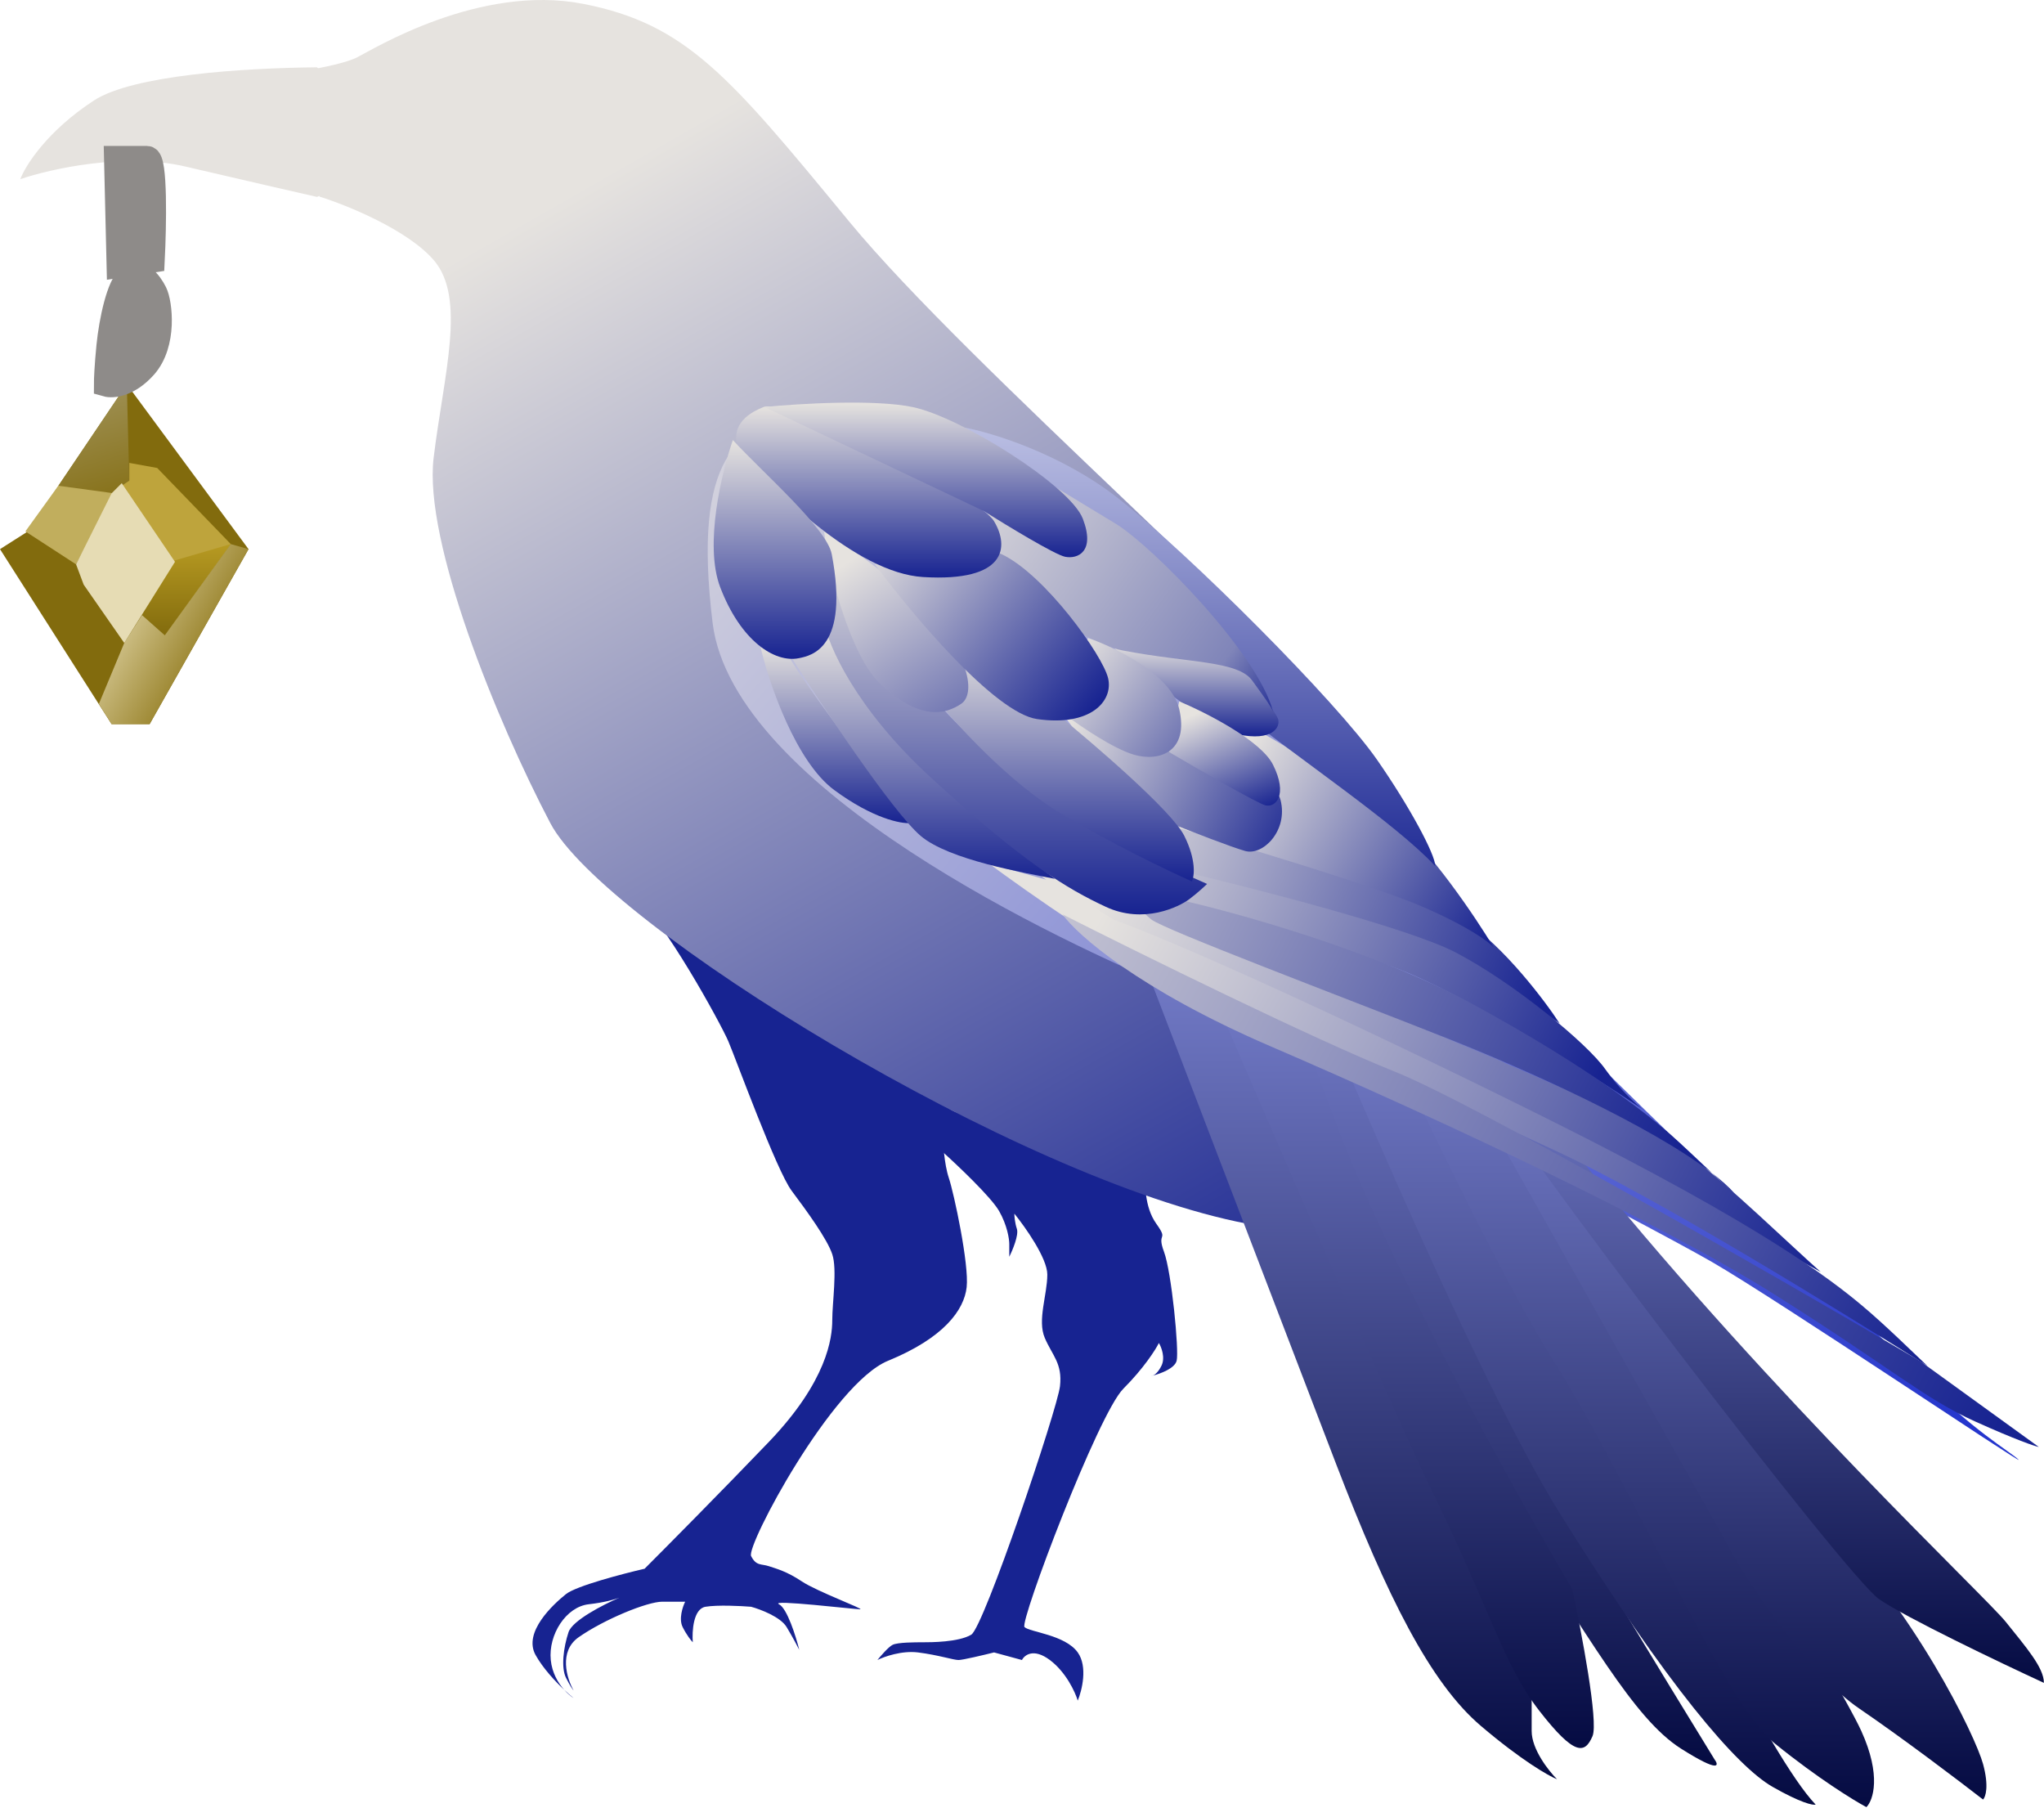 <svg width="81" height="72" viewBox="0 0 81 72" fill="none" xmlns="http://www.w3.org/2000/svg">
<path d="M39.594 47.986C39.272 47.424 37.919 46.144 37.283 45.575L35.675 42.66C36.01 42.895 36.881 43.484 37.684 43.967C38.489 44.449 42.776 45.24 44.819 45.575C44.953 45.876 45.242 46.519 45.322 46.68C45.422 46.881 45.322 47.785 45.824 48.489C46.327 49.192 45.824 48.79 46.126 49.594C46.427 50.398 46.729 53.514 46.628 53.916C46.553 54.216 46.002 54.423 45.685 54.504C45.66 54.514 45.639 54.518 45.623 54.518C45.643 54.514 45.663 54.509 45.685 54.504C45.77 54.469 45.901 54.364 46.025 54.116C46.186 53.795 46.025 53.38 45.925 53.212C45.791 53.48 45.322 54.217 44.518 55.021C43.513 56.026 40.398 64.266 40.599 64.467C40.8 64.668 42.207 64.769 42.709 65.472C43.111 66.035 42.877 66.979 42.709 67.381C42.609 67.046 42.247 66.256 41.604 65.773C40.961 65.291 40.599 65.573 40.498 65.773L39.393 65.472C38.991 65.573 38.147 65.773 37.986 65.773C37.785 65.773 37.182 65.573 36.378 65.472C35.735 65.392 35.038 65.639 34.77 65.773C34.904 65.606 35.212 65.251 35.373 65.171C35.574 65.07 36.278 65.07 36.579 65.07C36.881 65.07 37.986 65.07 38.489 64.769C38.991 64.467 41.905 55.825 42.006 54.92C42.106 54.016 41.704 53.715 41.403 53.011C41.101 52.308 41.503 51.303 41.503 50.499C41.503 49.856 40.632 48.623 40.197 48.087C40.197 48.187 40.217 48.449 40.297 48.69C40.378 48.931 40.13 49.527 39.996 49.795V49.293C39.996 49.092 39.915 48.549 39.594 47.986Z" fill="#172391"/>
<path d="M25.142 35.526C24.258 34.882 24.104 33.315 24.138 32.611C27.286 34.253 33.724 37.636 34.287 38.038C34.991 38.54 37.202 44.168 37.302 44.771C37.403 45.374 37.403 46.077 37.603 46.68C37.804 47.283 38.407 50.097 38.307 51.001C38.206 51.906 37.403 53.011 35.192 53.916C32.981 54.82 29.564 61.251 29.765 61.653C29.966 62.055 30.167 61.955 30.468 62.055C30.77 62.156 31.172 62.256 31.775 62.658C32.378 63.06 34.287 63.764 34.086 63.764C33.885 63.764 30.468 63.362 30.87 63.563C31.192 63.724 31.541 64.836 31.674 65.372C31.608 65.238 31.413 64.869 31.172 64.467C30.931 64.065 30.134 63.764 29.765 63.663C29.363 63.63 28.439 63.583 27.956 63.663C27.474 63.744 27.42 64.635 27.454 65.07C27.387 65.003 27.213 64.789 27.052 64.467C26.891 64.146 27.052 63.663 27.152 63.462H26.248C25.645 63.462 23.937 64.166 22.932 64.869C22.128 65.432 22.463 66.51 22.731 66.979C22.697 66.946 22.59 66.799 22.429 66.477C22.228 66.075 22.329 65.271 22.53 64.668C22.683 64.209 23.881 63.592 24.544 63.302C24.345 63.379 23.934 63.496 23.334 63.563C22.429 63.663 21.726 64.769 21.826 65.773C21.877 66.283 22.119 66.686 22.358 66.954C22.505 67.093 22.636 67.205 22.731 67.281C22.633 67.22 22.496 67.109 22.358 66.954C21.988 66.605 21.511 66.091 21.223 65.573C20.721 64.668 21.927 63.563 22.429 63.161C22.831 62.839 24.674 62.357 25.544 62.156C26.415 61.285 28.619 59.061 30.469 57.131C32.78 54.719 32.981 53.011 32.981 52.308C32.981 51.604 33.182 50.298 32.981 49.695C32.78 49.092 31.976 47.986 31.373 47.182C30.77 46.379 29.162 41.957 28.861 41.254C28.559 40.55 26.248 36.329 25.142 35.526Z" fill="#172391"/>
<path d="M23.113 0.153C18.993 -0.651 14.772 1.962 14.169 2.263C13.767 2.481 12.729 2.689 12.26 2.765L12.662 7.79C13.734 8.125 16.139 9.096 17.184 10.302C18.491 11.809 17.586 14.824 17.184 18.14C16.782 21.457 19.696 28.591 21.807 32.611C23.917 36.631 40.398 46.781 49.442 48.489C56.677 49.856 60.295 47.919 61.2 46.781C59.491 42.057 55.592 31.908 53.663 29.094C51.251 25.577 38.388 14.523 33.665 8.795L33.539 8.642C28.911 3.029 27.197 0.95 23.113 0.153Z" fill="url(#paint0_linear_12350_337)"/>
<path d="M47.131 22.562C42.146 17.578 34.804 16.331 31.756 16.331C29.243 16.934 27.434 18.04 28.238 24.672C29.042 31.305 42.307 37.435 46.427 39.143C50.547 40.852 65.219 48.489 67.832 49.996C70.445 51.504 80.293 58.136 79.992 57.835C79.69 57.533 78.082 56.629 76.072 54.518C74.063 52.408 63.611 42.66 60.898 39.646C58.185 36.631 53.361 28.793 47.131 22.562Z" fill="url(#paint1_linear_12350_337)"/>
<path d="M59.592 59.744C56.858 55.644 50.413 39.076 47.533 31.305L49.342 32.209C49.476 32.712 50.025 34.38 51.15 37.033C52.557 40.349 59.491 55.322 60.898 57.935C62.024 60.025 66.057 66.644 67.933 69.693C68.134 69.961 68.154 70.255 66.626 69.291C64.717 68.085 63.008 64.869 59.592 59.744Z" fill="url(#paint2_linear_12350_337)"/>
<path d="M61.803 59.945C58.346 54.398 52.055 39.411 49.342 32.611L51.251 33.114C51.385 33.482 52.115 35.144 53.964 38.842C56.276 43.464 66.827 62.658 68.335 65.573C69.54 67.904 71.048 70.564 71.952 71.502C71.852 71.535 71.369 71.441 70.244 70.798C68.837 69.994 66.124 66.879 61.803 59.945Z" fill="url(#paint3_linear_12350_337)"/>
<path d="M73.761 68.587C74.565 70.356 74.23 71.334 73.962 71.602C73.46 71.334 72.033 70.456 70.344 69.09C68.234 67.381 65.018 59.443 61.501 53.815C58.687 49.313 53.629 38.272 51.452 33.315L53.964 34.721C54.534 36.061 57.28 40.148 60.898 46.58C65.42 54.619 72.756 66.376 73.761 68.587Z" fill="url(#paint4_linear_12350_337)"/>
<path d="M73.661 67.683C75.429 68.889 77.68 70.597 78.585 71.301C78.685 71.2 78.826 70.778 78.585 69.894C78.283 68.788 75.871 63.764 72.053 59.945C68.998 56.89 60.396 44.034 56.778 37.937L53.763 35.123L68.938 62.055C69.775 63.429 71.892 66.477 73.661 67.683Z" fill="url(#paint5_linear_12350_337)"/>
<path d="M74.465 63.362C75.51 64.085 79.255 65.874 80.996 66.678C80.996 66.075 80.293 65.271 79.489 64.266C78.685 63.261 70.344 55.423 63.008 46.379C57.14 39.143 55.069 35.927 54.768 35.224C55.203 36.329 56.476 39.224 58.084 41.957C60.094 45.374 73.158 62.457 74.465 63.362Z" fill="url(#paint6_linear_12350_337)"/>
<path d="M52.959 58.036C51.352 53.855 45.255 37.937 42.408 30.501L43.815 29.797C45.154 32.812 48.879 39.565 49.844 42.459C50.809 45.354 57.214 60.012 60.697 66.979V68.587C60.697 69.311 61.367 70.162 61.702 70.497C61.367 70.363 60.295 69.753 58.687 68.386C56.678 66.678 54.969 63.261 52.959 58.036Z" fill="url(#paint7_linear_12350_337)"/>
<path d="M56.778 59.141C54.929 55.363 47.901 39.009 44.618 31.305H47.633C48.471 33.181 50.688 38.4 52.859 44.268C55.029 50.137 60.061 59.175 62.305 62.96C62.673 64.668 63.35 68.225 63.109 68.788C62.807 69.492 62.406 69.592 60.999 67.783C59.592 65.975 59.089 63.864 56.778 59.141Z" fill="url(#paint8_linear_12350_337)"/>
<path d="M52.055 38.942C47.874 37.173 45.69 36.128 45.121 35.827L38.89 31.707L37.785 31.908C39.527 33.315 43.171 36.249 43.814 36.731C44.618 37.334 48.739 38.54 54.065 40.852C58.325 42.701 67.865 48.053 72.153 50.398C71.048 49.427 68.515 46.961 66.827 45.675C64.717 44.067 57.28 41.153 52.055 38.942Z" fill="url(#paint9_linear_12350_337)"/>
<path d="M73.761 51.705C72.555 50.7 69.842 48.589 61.602 44.469C55.143 41.24 47.457 37.657 44.116 36.43L41.704 34.922L39.192 34.219C39.828 34.688 41.383 35.807 42.508 36.53C43.915 37.435 56.577 43.263 61.602 45.575C65.621 47.424 73.125 52.073 76.374 54.116C75.905 53.681 74.726 52.509 73.761 51.705Z" fill="url(#paint10_linear_12350_337)"/>
<path d="M55.974 37.334C53.241 36.289 48.739 35.09 46.829 34.621L46.327 32.209C49.543 33.181 56.376 35.385 57.984 36.43C59.592 37.475 61.267 39.713 61.803 40.55C61.066 40.014 58.708 38.379 55.974 37.334Z" fill="url(#paint11_linear_12350_337)"/>
<path d="M57.682 37.736C55.833 36.772 49.676 35.191 46.829 34.52L46.628 35.626C48.404 36.128 52.617 37.374 55.27 38.339C57.923 39.304 62.941 42.493 65.119 43.967C64.851 43.766 64.174 43.163 63.611 42.359C62.908 41.354 59.994 38.942 57.682 37.736Z" fill="url(#paint12_linear_12350_337)"/>
<path d="M46.628 35.626C48.906 36.128 54.426 37.656 58.285 39.746C63.109 42.359 65.42 44.268 66.224 44.972C66.621 45.319 67.269 45.94 67.841 46.475C68.2 46.754 68.504 47.024 68.737 47.283C68.519 47.104 68.194 46.806 67.841 46.475C65.404 44.588 60.393 42.344 57.381 41.153C53.06 39.445 46.126 36.832 45.623 36.43C45.221 36.108 44.987 35.76 44.92 35.626H46.628Z" fill="url(#paint13_linear_12350_337)"/>
<path d="M56.376 35.927C54.527 35.123 49.174 33.516 46.729 32.812L49.04 28.491C50.447 29.262 53.643 31.124 55.17 32.41C56.698 33.697 58.486 36.363 59.19 37.535C59.022 37.334 58.225 36.731 56.376 35.927Z" fill="url(#paint14_linear_12350_337)"/>
<path d="M44.317 19.748C42.066 17.98 39.292 17.135 38.187 16.934C40.934 19.882 46.97 26.421 49.14 28.189C51.311 29.958 55.337 32.645 56.878 34.319C56.878 33.851 55.853 31.948 54.567 30.099C52.959 27.788 47.13 21.959 44.317 19.748Z" fill="url(#paint15_linear_12350_337)"/>
<path d="M49.04 29.094C47.915 28.853 45.154 26.582 43.915 25.476H46.93L49.342 26.582C49.744 27.118 50.568 28.25 50.648 28.491C50.748 28.793 50.447 29.395 49.04 29.094Z" fill="url(#paint16_linear_12350_337)"/>
<path d="M50.748 31.707C50.507 30.742 47.901 29.027 46.628 28.29L43.513 27.587L41.905 27.989L43.211 29.797L46.628 32.712C47.298 32.98 48.779 33.556 49.341 33.717C50.045 33.918 51.05 32.913 50.748 31.707Z" fill="url(#paint17_linear_12350_337)"/>
<path d="M50.447 30.3C49.965 29.335 47.767 28.223 46.729 27.788L46.327 29.797C47.466 30.467 49.824 31.827 50.146 31.908C50.548 32.008 51.05 31.506 50.447 30.3Z" fill="url(#paint18_linear_12350_337)"/>
<path d="M49.643 26.984C49.059 26.166 47.131 26.28 44.518 25.778C42.482 25.386 40.471 23.183 39.656 22.047L38.89 21.155L39.895 18.14C40.733 18.643 42.769 19.869 44.217 20.753C45.663 21.637 49.844 25.878 50.447 28.189C50.346 27.955 50.145 27.687 49.643 26.984Z" fill="url(#paint19_linear_12350_337)"/>
<path d="M46.729 28.089C46.407 26.722 44.183 25.644 43.111 25.275L42.307 28.39C42.843 28.793 44.116 29.657 44.92 29.898C45.925 30.199 47.131 29.797 46.729 28.089Z" fill="url(#paint20_linear_12350_337)"/>
<path d="M33.062 31.305C31.534 30.179 30.482 27.084 30.148 25.677C30.382 25.476 30.931 25.255 31.253 25.979C31.574 26.702 34.603 30.702 36.077 32.611C35.708 32.645 34.589 32.43 33.062 31.305Z" fill="url(#paint21_linear_12350_337)"/>
<path d="M36.478 33.114C35.353 32.149 32.526 27.888 31.253 25.878L32.76 24.974C32.961 25.409 33.553 27.09 35.574 29.295C37.785 31.707 40.599 33.918 41.805 34.822C40.632 34.587 37.604 34.078 36.478 33.114Z" fill="url(#paint22_linear_12350_337)"/>
<path d="M36.881 30.802C33.906 28.069 32.827 25.577 32.66 24.672V21.457L37.282 27.989C37.953 28.759 39.775 30.481 41.302 31.606C42.83 32.732 46.293 34.353 47.834 35.023C47.767 35.09 47.452 35.385 47.131 35.626C46.729 35.927 45.322 36.631 43.815 35.927C42.307 35.224 40.599 34.219 36.881 30.802Z" fill="url(#paint23_linear_12350_337)"/>
<path d="M42.006 32.209C39.996 31.003 37.886 28.692 37.081 27.687L38.287 25.476L42.006 28.39C43.446 29.563 46.447 32.149 46.93 33.114C47.412 34.078 47.332 34.721 47.231 34.922C46.327 34.52 44.016 33.415 42.006 32.209Z" fill="url(#paint24_linear_12350_337)"/>
<path d="M34.871 27.084C33.764 26.047 32.827 22.763 32.66 21.055C33.43 21.524 35.313 22.803 36.68 24.17C38.388 25.878 38.689 27.486 38.087 27.888C37.483 28.29 36.479 28.591 34.871 27.084Z" fill="url(#paint25_linear_12350_337)"/>
<path d="M41.101 28.491C39.413 28.25 36.11 24.304 34.67 22.361C35.775 21.959 38.328 21.316 39.694 21.959C41.403 22.763 43.714 25.979 43.915 26.883C44.116 27.788 43.212 28.793 41.101 28.491Z" fill="url(#paint26_linear_12350_337)"/>
<path d="M50.346 41.455C45.121 39.203 42.675 37.033 42.106 36.229C45.154 37.77 52.055 41.173 55.27 42.459C58.486 43.746 70.478 50.633 76.072 53.916L80.795 57.332C80.628 57.299 79.891 57.051 78.283 56.327C76.273 55.423 74.967 54.217 70.344 51.303C65.722 48.388 56.878 44.268 50.346 41.455Z" fill="url(#paint27_linear_12350_337)"/>
<path d="M36.579 22.863C33.926 22.703 30.583 19.38 29.243 17.738C29.042 17.136 29.243 16.532 30.248 16.131C31.253 15.729 38.79 19.648 39.393 20.653C39.996 21.658 39.895 23.064 36.579 22.863Z" fill="url(#paint28_linear_12350_337)"/>
<path d="M28.54 23.265C27.897 21.577 28.607 18.676 29.042 17.437C30.282 18.777 32.767 20.932 32.961 21.959C33.665 25.677 32.157 25.979 31.655 26.079C30.684 26.273 29.344 25.376 28.54 23.265Z" fill="url(#paint29_linear_12350_337)"/>
<path d="M42.91 20.552C42.408 19.246 38.086 16.532 36.177 16.131C34.666 15.812 31.656 15.992 30.293 16.126L38.991 20.251C39.895 20.82 41.805 21.979 42.207 22.06C42.709 22.16 43.413 21.859 42.91 20.552Z" fill="url(#paint30_linear_12350_337)"/>
<path d="M0.804 7.099C1.005 6.563 1.869 5.19 3.718 3.984C5.256 2.981 9.586 2.696 12.562 2.667L15.275 5.19C15.409 5.256 15.918 5.411 16.883 5.491C17.847 5.571 18.692 6.127 18.993 6.395C18.692 6.362 17.847 6.315 16.883 6.395C15.918 6.476 13.6 7.367 12.562 7.802C11.825 7.635 9.748 7.159 7.336 6.596C4.924 6.034 1.976 6.697 0.804 7.099Z" fill="#E6E3DF"/>
<path d="M1.105 21.055L5.025 15.226L9.848 21.758L5.929 28.692H4.422L0 21.758L1.105 21.055Z" fill="#826B0D"/>
<path d="M5.125 19.145L5.025 15.226L2.311 19.246L4.422 19.648L5.125 19.145Z" fill="url(#paint31_linear_12350_337)"/>
<path d="M6.833 22.261L4.823 19.246L5.125 19.045V18.341L6.23 18.542L9.145 21.557L6.532 25.175L5.728 24.371L6.833 22.261Z" fill="#BEA43C"/>
<path d="M9.145 21.557L6.733 22.261L5.628 24.371L6.532 25.175L9.145 21.557Z" fill="url(#paint32_linear_12350_337)"/>
<path d="M3.015 22.361L1.005 21.055L2.311 19.246L4.522 19.547L3.015 22.361Z" fill="#C1AE5D"/>
<path d="M3.919 27.888L4.924 25.476L5.628 24.371L6.532 25.175L9.145 21.557L9.848 21.758L5.929 28.692H4.422L3.919 27.888Z" fill="url(#paint33_linear_12350_337)"/>
<path d="M3.015 22.361L4.422 19.547L4.824 19.145L6.934 22.261L4.924 25.476L3.316 23.165L3.015 22.361Z" fill="#E6DCB4"/>
<path d="M5.728 14.514C5.085 15.238 4.455 15.285 4.221 15.218C4.221 15.05 4.241 14.514 4.321 13.71C4.422 12.705 4.723 11.298 5.125 10.997C5.527 10.695 5.929 11.198 6.13 11.6C6.331 12.002 6.532 13.61 5.728 14.514Z" fill="#8E8B89" stroke="#8E8B89"/>
<path d="M5.226 10.503C5.226 10.744 5.293 11.139 5.326 11.307H5.829C5.795 11.24 5.708 11.046 5.628 10.804C5.547 10.563 5.661 10.235 5.728 10.101H5.326C5.293 10.134 5.226 10.262 5.226 10.503Z" fill="#8E8B89"/>
<path d="M4.723 10.503L6.029 10.302C6.096 8.962 6.15 6.282 5.828 6.282H4.623L4.723 10.503Z" fill="#8E8B89" stroke="#8E8B89"/>
<defs>
<linearGradient id="paint0_linear_12350_337" x1="32.902" y1="1.807" x2="59.902" y2="49.094" gradientUnits="userSpaceOnUse">
<stop stop-color="#E6E3DF"/>
<stop offset="1" stop-color="#172391"/>
</linearGradient>
<linearGradient id="paint1_linear_12350_337" x1="26.63" y1="10.302" x2="78.283" y2="56.227" gradientUnits="userSpaceOnUse">
<stop stop-color="#E6E3DF"/>
<stop offset="1" stop-color="#2435CD"/>
</linearGradient>
<linearGradient id="paint2_linear_12350_337" x1="57.781" y1="31.305" x2="57.781" y2="69.955" gradientUnits="userSpaceOnUse">
<stop stop-color="#8F98EA"/>
<stop offset="1" stop-color="#050B42"/>
</linearGradient>
<linearGradient id="paint3_linear_12350_337" x1="60.647" y1="32.611" x2="60.647" y2="71.507" gradientUnits="userSpaceOnUse">
<stop stop-color="#8F98EA"/>
<stop offset="1" stop-color="#050B42"/>
</linearGradient>
<linearGradient id="paint4_linear_12350_337" x1="62.858" y1="33.315" x2="62.858" y2="71.602" gradientUnits="userSpaceOnUse">
<stop stop-color="#8F98EA"/>
<stop offset="1" stop-color="#050B42"/>
</linearGradient>
<linearGradient id="paint5_linear_12350_337" x1="66.24" y1="35.123" x2="66.24" y2="71.301" gradientUnits="userSpaceOnUse">
<stop stop-color="#8F98EA"/>
<stop offset="1" stop-color="#050B42"/>
</linearGradient>
<linearGradient id="paint6_linear_12350_337" x1="67.882" y1="35.224" x2="67.882" y2="66.678" gradientUnits="userSpaceOnUse">
<stop stop-color="#8F98EA"/>
<stop offset="1" stop-color="#050B42"/>
</linearGradient>
<linearGradient id="paint7_linear_12350_337" x1="52.055" y1="29.797" x2="52.055" y2="70.497" gradientUnits="userSpaceOnUse">
<stop stop-color="#8F98EA"/>
<stop offset="1" stop-color="#050B42"/>
</linearGradient>
<linearGradient id="paint8_linear_12350_337" x1="53.889" y1="31.305" x2="53.889" y2="69.26" gradientUnits="userSpaceOnUse">
<stop stop-color="#8F98EA"/>
<stop offset="1" stop-color="#050B42"/>
</linearGradient>
<linearGradient id="paint9_linear_12350_337" x1="43.413" y1="35.525" x2="72.153" y2="49.996" gradientUnits="userSpaceOnUse">
<stop stop-color="#E6E3DF"/>
<stop offset="1" stop-color="#172391"/>
</linearGradient>
<linearGradient id="paint10_linear_12350_337" x1="43.815" y1="35.927" x2="76.072" y2="53.815" gradientUnits="userSpaceOnUse">
<stop stop-color="#E6E3DF"/>
<stop offset="1" stop-color="#172391"/>
</linearGradient>
<linearGradient id="paint11_linear_12350_337" x1="43.513" y1="32.41" x2="61.099" y2="39.847" gradientUnits="userSpaceOnUse">
<stop stop-color="#E6E3DF"/>
<stop offset="1" stop-color="#172391"/>
</linearGradient>
<linearGradient id="paint12_linear_12350_337" x1="43.011" y1="32.812" x2="64.415" y2="43.464" gradientUnits="userSpaceOnUse">
<stop stop-color="#E6E3DF"/>
<stop offset="0.945" stop-color="#172391"/>
</linearGradient>
<linearGradient id="paint13_linear_12350_337" x1="36.881" y1="31.003" x2="66.425" y2="45.675" gradientUnits="userSpaceOnUse">
<stop stop-color="#E6E3DF"/>
<stop offset="1" stop-color="#172391"/>
</linearGradient>
<linearGradient id="paint14_linear_12350_337" x1="48.538" y1="31.003" x2="58.989" y2="37.334" gradientUnits="userSpaceOnUse">
<stop stop-color="#E6E3DF"/>
<stop offset="1" stop-color="#172391"/>
</linearGradient>
<linearGradient id="paint15_linear_12350_337" x1="47.331" y1="16.934" x2="47.331" y2="35.425" gradientUnits="userSpaceOnUse">
<stop stop-color="#BBBFE3"/>
<stop offset="1" stop-color="#172391"/>
</linearGradient>
<linearGradient id="paint16_linear_12350_337" x1="47.29" y1="25.476" x2="47.29" y2="29.176" gradientUnits="userSpaceOnUse">
<stop stop-color="#E6E3DF"/>
<stop offset="1" stop-color="#172391"/>
</linearGradient>
<linearGradient id="paint17_linear_12350_337" x1="42.307" y1="28.692" x2="51.452" y2="33.817" gradientUnits="userSpaceOnUse">
<stop stop-color="#E6E3DF"/>
<stop offset="1" stop-color="#172391"/>
</linearGradient>
<linearGradient id="paint18_linear_12350_337" x1="48.527" y1="27.788" x2="50.347" y2="32.008" gradientUnits="userSpaceOnUse">
<stop stop-color="#E6E3DF"/>
<stop offset="1" stop-color="#172391"/>
</linearGradient>
<linearGradient id="paint19_linear_12350_337" x1="37.383" y1="18.341" x2="51.05" y2="28.189" gradientUnits="userSpaceOnUse">
<stop stop-color="#E6E3DF"/>
<stop offset="0.808" stop-color="#8085B9"/>
<stop offset="1" stop-color="#172391"/>
</linearGradient>
<linearGradient id="paint20_linear_12350_337" x1="41.805" y1="26.582" x2="49.743" y2="32.712" gradientUnits="userSpaceOnUse">
<stop stop-color="#E6E3DF"/>
<stop offset="1" stop-color="#172391"/>
</linearGradient>
<linearGradient id="paint21_linear_12350_337" x1="33.112" y1="25.481" x2="33.112" y2="32.614" gradientUnits="userSpaceOnUse">
<stop stop-color="#E6E3DF"/>
<stop offset="1" stop-color="#172391"/>
</linearGradient>
<linearGradient id="paint22_linear_12350_337" x1="36.428" y1="24.974" x2="36.428" y2="34.922" gradientUnits="userSpaceOnUse">
<stop stop-color="#E6E3DF"/>
<stop offset="1" stop-color="#172391"/>
</linearGradient>
<linearGradient id="paint23_linear_12350_337" x1="40.197" y1="21.457" x2="40.197" y2="36.23" gradientUnits="userSpaceOnUse">
<stop stop-color="#E6E3DF"/>
<stop offset="1" stop-color="#172391"/>
</linearGradient>
<linearGradient id="paint24_linear_12350_337" x1="42.194" y1="25.476" x2="42.194" y2="34.922" gradientUnits="userSpaceOnUse">
<stop stop-color="#E6E3DF"/>
<stop offset="1" stop-color="#172391"/>
</linearGradient>
<linearGradient id="paint25_linear_12350_337" x1="35.516" y1="21.055" x2="42.508" y2="32.109" gradientUnits="userSpaceOnUse">
<stop stop-color="#E6E3DF"/>
<stop offset="1" stop-color="#172391"/>
</linearGradient>
<linearGradient id="paint26_linear_12350_337" x1="34.77" y1="21.055" x2="43.312" y2="28.189" gradientUnits="userSpaceOnUse">
<stop stop-color="#E6E3DF"/>
<stop offset="1" stop-color="#172391"/>
</linearGradient>
<linearGradient id="paint27_linear_12350_337" x1="34.469" y1="32.31" x2="79.188" y2="56.528" gradientUnits="userSpaceOnUse">
<stop stop-color="#E6E3DF"/>
<stop offset="1" stop-color="#172391"/>
</linearGradient>
<linearGradient id="paint28_linear_12350_337" x1="34.426" y1="16.102" x2="34.426" y2="22.883" gradientUnits="userSpaceOnUse">
<stop stop-color="#E6E3DF"/>
<stop offset="1" stop-color="#172391"/>
</linearGradient>
<linearGradient id="paint29_linear_12350_337" x1="30.714" y1="17.437" x2="30.714" y2="26.105" gradientUnits="userSpaceOnUse">
<stop stop-color="#E6E3DF"/>
<stop offset="1" stop-color="#172391"/>
</linearGradient>
<linearGradient id="paint30_linear_12350_337" x1="36.666" y1="15.953" x2="36.666" y2="22.077" gradientUnits="userSpaceOnUse">
<stop stop-color="#E6E3DF"/>
<stop offset="1" stop-color="#172391"/>
</linearGradient>
<linearGradient id="paint31_linear_12350_337" x1="3.618" y1="15.226" x2="5.226" y2="20.452" gradientUnits="userSpaceOnUse">
<stop stop-color="#A09258"/>
<stop offset="1" stop-color="#826B0D"/>
</linearGradient>
<linearGradient id="paint32_linear_12350_337" x1="7.386" y1="21.557" x2="7.386" y2="25.175" gradientUnits="userSpaceOnUse">
<stop stop-color="#B79A22"/>
<stop offset="1" stop-color="#826B0D"/>
</linearGradient>
<linearGradient id="paint33_linear_12350_337" x1="4.447" y1="21.557" x2="9.346" y2="24.471" gradientUnits="userSpaceOnUse">
<stop stop-color="#F3EAC7"/>
<stop offset="1" stop-color="#927B1F"/>
</linearGradient>
</defs>
</svg>
